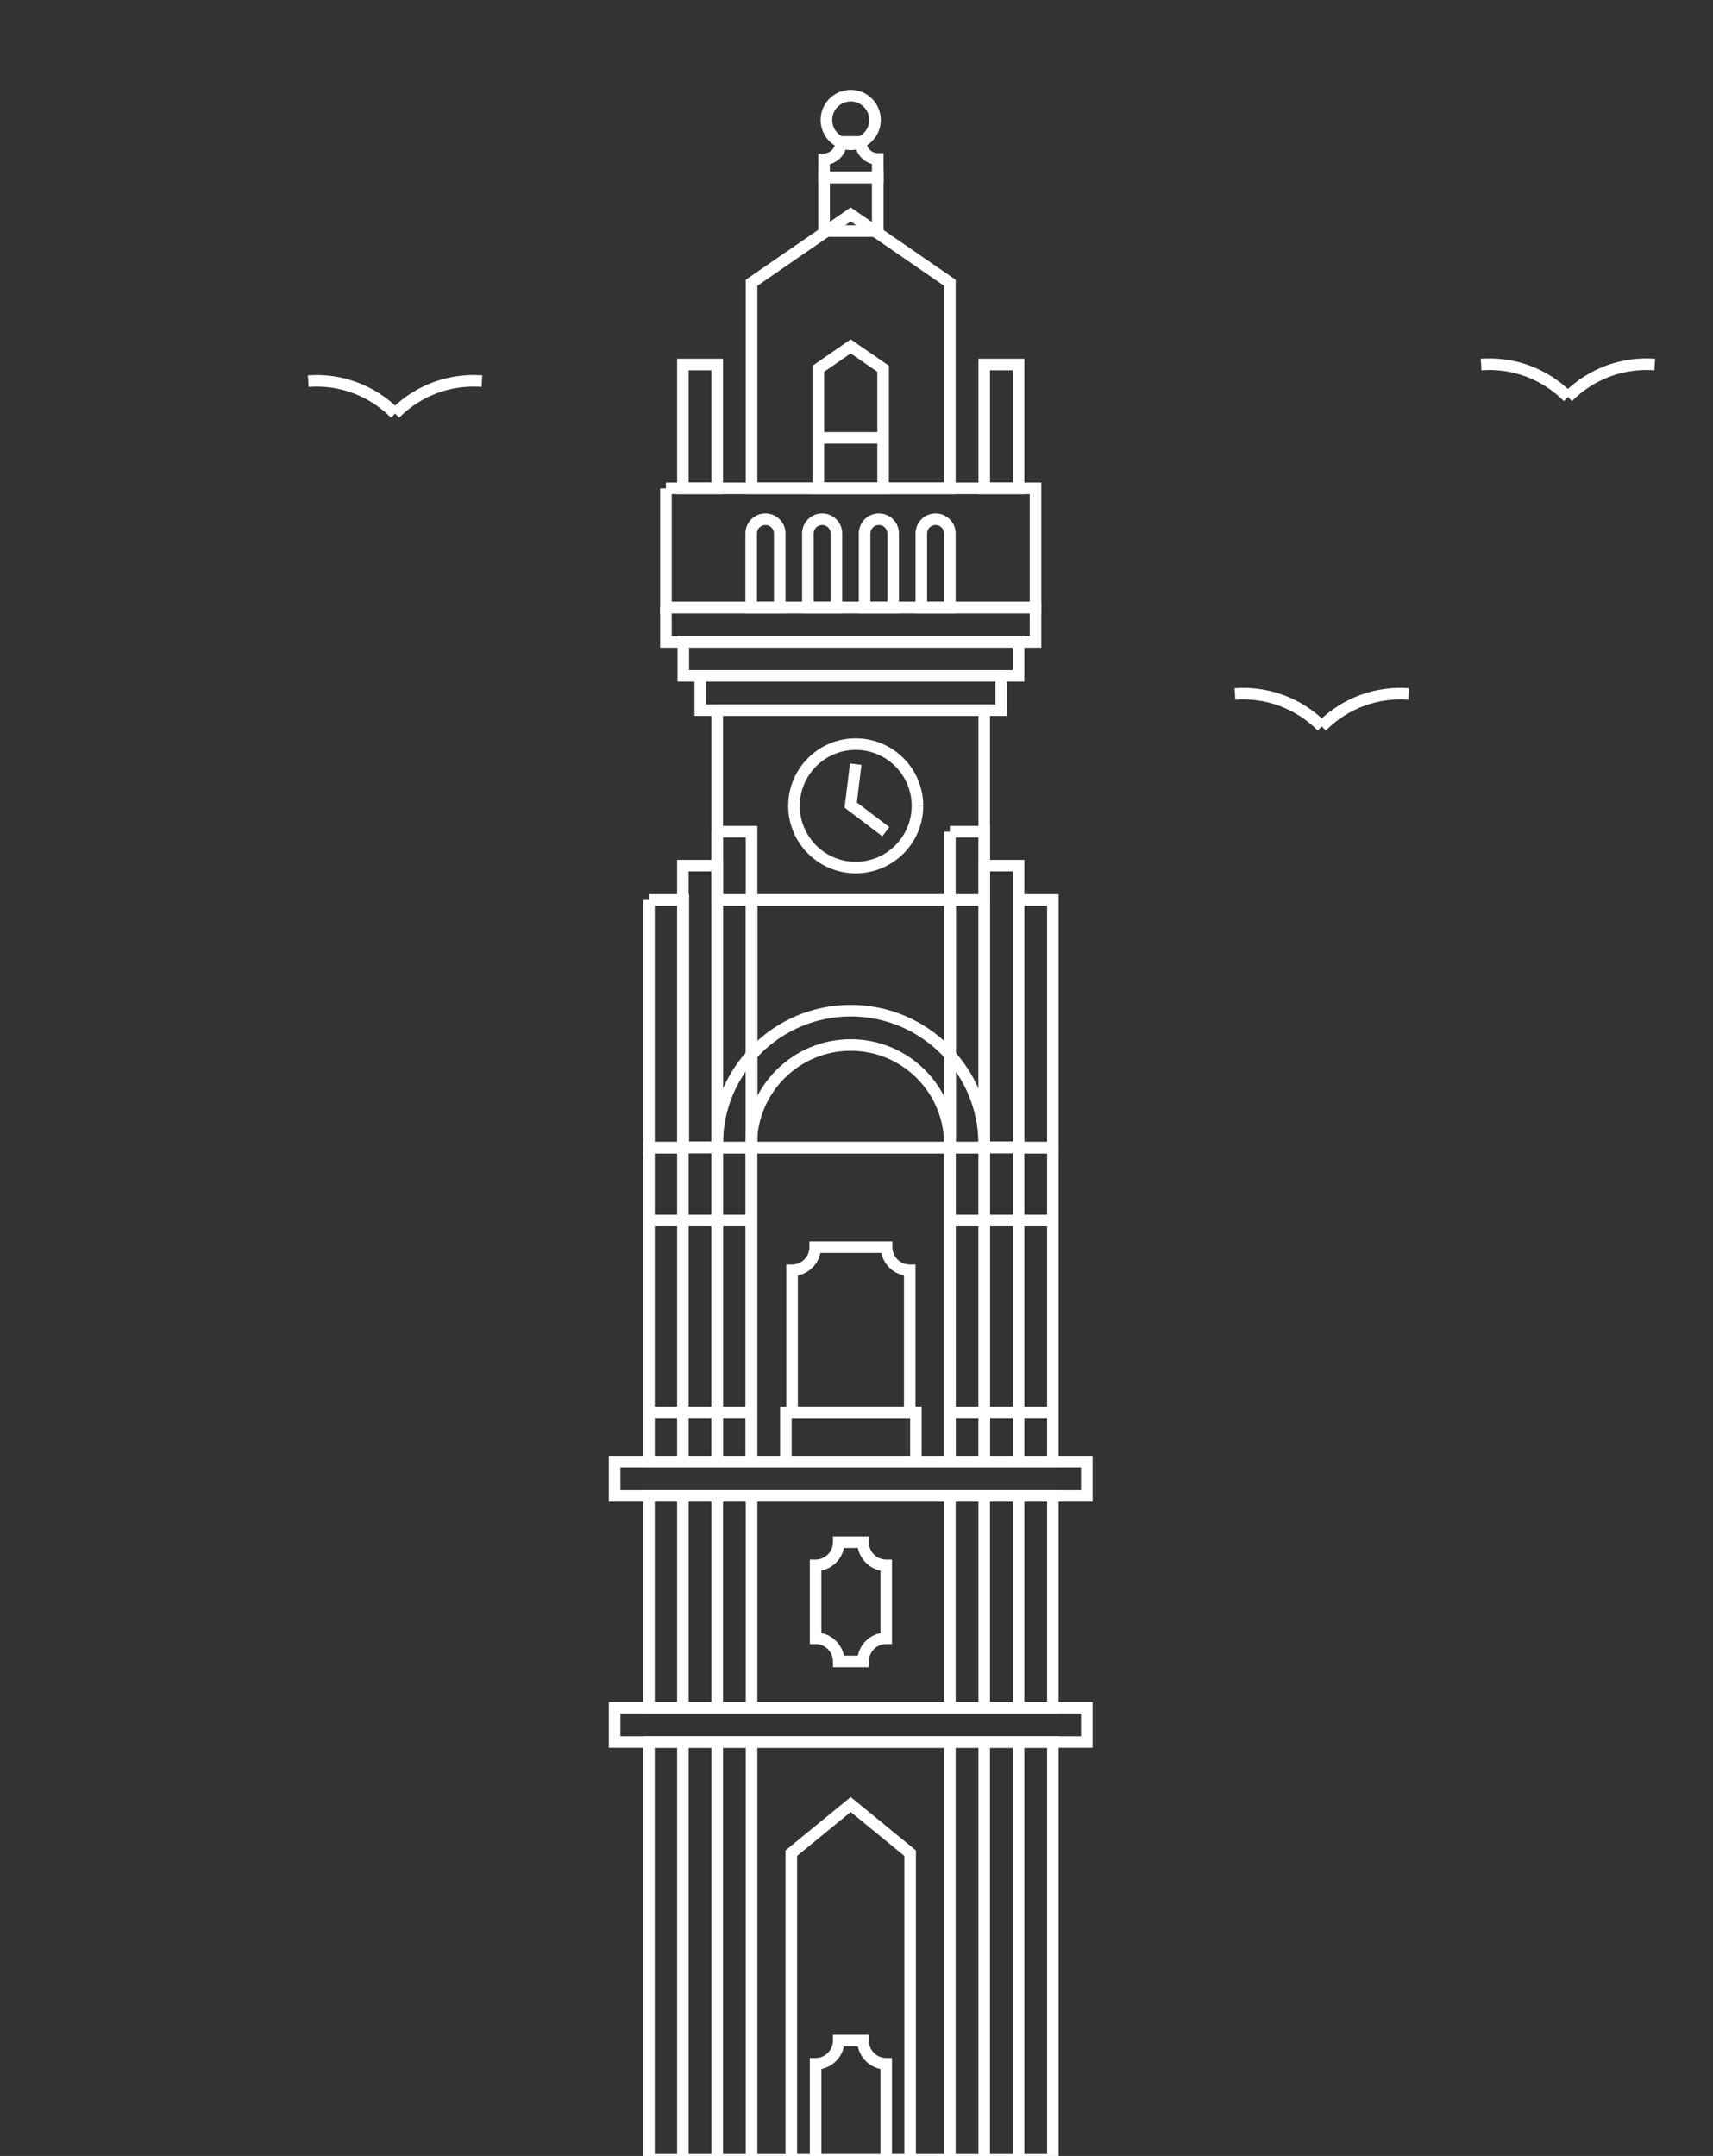<svg version="1.1" id="Layer_1" xmlns="http://www.w3.org/2000/svg" xmlns:xlink="http://www.w3.org/1999/xlink" x="0px" y="0px" width="444px" height="558.9px" viewBox="0 0 444 558.9" enable-background="new 0 0 444 558.9" xml:space="preserve" data-id="82"><rect x="0" y="0" width="444" height="558.9" fill="#333333" stroke="none"/><rect x="194.8" y="233.3" fill="none" stroke="#FFFFFF" stroke-width="3" stroke-miterlimit="10" width="51.5" height="64.2" class="z-9hqe9s_82" style="stroke-dasharray: 231.4px; stroke-dashoffset: 0px;"></rect><rect x="246.2" y="215.6" fill="none" stroke="#FFFFFF" stroke-width="3" stroke-miterlimit="10" width="8.9" height="81.9" class="z-sgpe74_82" style="stroke-dasharray: 181.6px; stroke-dashoffset: 0px;"></rect><rect x="255.1" y="224.4" fill="none" stroke="#FFFFFF" stroke-width="3" stroke-miterlimit="10" width="8.9" height="73" class="z-wec0r0_82" style="stroke-dasharray: 163.8px; stroke-dashoffset: 0px;"></rect><rect x="264" y="233.3" fill="none" stroke="#FFFFFF" stroke-width="3" stroke-miterlimit="10" width="8.9" height="64.2" class="z-kb06vm_82" style="stroke-dasharray: 146.2px; stroke-dashoffset: 0px;"></rect><rect x="181.5" y="175.2" fill="none" stroke="#FFFFFF" stroke-width="3" stroke-miterlimit="10" width="78" height="8.9" class="z-de0f02_82" style="stroke-dasharray: 173.8px; stroke-dashoffset: 0px;"></rect><rect x="177.1" y="166.3" fill="none" stroke="#FFFFFF" stroke-width="3" stroke-miterlimit="10" width="86.9" height="8.9" class="z-gp0zhf_82" style="stroke-dasharray: 191.6px; stroke-dashoffset: 0px;"></rect><rect x="172.6" y="157.5" fill="none" stroke="#FFFFFF" stroke-width="3" stroke-miterlimit="10" width="95.8" height="8.9" class="z-2vj0he_82" style="stroke-dasharray: 209.4px; stroke-dashoffset: 0px;"></rect><rect x="185.9" y="215.6" fill="none" stroke="#FFFFFF" stroke-width="3" stroke-miterlimit="10" width="8.9" height="81.9" class="z-c877g4_82" style="stroke-dasharray: 181.6px; stroke-dashoffset: 0px;"></rect><rect x="177" y="224.4" fill="none" stroke="#FFFFFF" stroke-width="3" stroke-miterlimit="10" width="8.9" height="73" class="z-acgln8_82" style="stroke-dasharray: 163.8px; stroke-dashoffset: 0px;"></rect><rect x="168.2" y="233.3" fill="none" stroke="#FFFFFF" stroke-width="3" stroke-miterlimit="10" width="8.9" height="64.2" class="z-giy2j7_82" style="stroke-dasharray: 146.2px; stroke-dashoffset: 0px;"></rect><rect x="168.2" y="451.6" fill="none" stroke="#FFFFFF" stroke-width="3" stroke-miterlimit="10" width="104.7" height="108.3" class="z-52lain_82" style="stroke-dasharray: 426px; stroke-dashoffset: 0px;"></rect><line fill="none" stroke="#FFFFFF" stroke-width="3" stroke-miterlimit="10" x1="264" y1="451.6" x2="264" y2="559.9" class="z-wg6lwr_82" style="stroke-dasharray: 108.3px; stroke-dashoffset: 0px;"></line><line fill="none" stroke="#FFFFFF" stroke-width="3" stroke-miterlimit="10" x1="255.1" y1="451.6" x2="255.1" y2="559.9" class="z-m2obvg_82" style="stroke-dasharray: 108.3px; stroke-dashoffset: 0px;"></line><line fill="none" stroke="#FFFFFF" stroke-width="3" stroke-miterlimit="10" x1="246.2" y1="451.6" x2="246.2" y2="559.9" class="z-qd8325_82" style="stroke-dasharray: 108.3px; stroke-dashoffset: 0px;"></line><line fill="none" stroke="#FFFFFF" stroke-width="3" stroke-miterlimit="10" x1="194.8" y1="451.6" x2="194.8" y2="559.9" class="z-jd9qct_82" style="stroke-dasharray: 108.3px; stroke-dashoffset: 0px;"></line><line fill="none" stroke="#FFFFFF" stroke-width="3" stroke-miterlimit="10" x1="185.9" y1="451.6" x2="185.9" y2="559.9" class="z-cwwwv0_82" style="stroke-dasharray: 108.3px; stroke-dashoffset: 0px;"></line><line fill="none" stroke="#FFFFFF" stroke-width="3" stroke-miterlimit="10" x1="177" y1="451.6" x2="177" y2="559.9" class="z-u6enu3_82" style="stroke-dasharray: 108.3px; stroke-dashoffset: 0px;"></line><rect x="168.2" y="387.8" fill="none" stroke="#FFFFFF" stroke-width="3" stroke-miterlimit="10" width="104.7" height="54.9" class="z-8arxo6_82" style="stroke-dasharray: 319.2px; stroke-dashoffset: 0px;"></rect><line fill="none" stroke="#FFFFFF" stroke-width="3" stroke-miterlimit="10" x1="264" y1="387.8" x2="264" y2="442.7" class="z-sevgle_82" style="stroke-dasharray: 54.9px; stroke-dashoffset: 0px;"></line><line fill="none" stroke="#FFFFFF" stroke-width="3" stroke-miterlimit="10" x1="255.1" y1="387.8" x2="255.1" y2="442.7" class="z-lbv2or_82" style="stroke-dasharray: 54.9px; stroke-dashoffset: 0px;"></line><line fill="none" stroke="#FFFFFF" stroke-width="3" stroke-miterlimit="10" x1="246.2" y1="387.8" x2="246.2" y2="442.7" class="z-hd9q7d_82" style="stroke-dasharray: 54.9px; stroke-dashoffset: 0px;"></line><line fill="none" stroke="#FFFFFF" stroke-width="3" stroke-miterlimit="10" x1="194.8" y1="387.8" x2="194.8" y2="442.7" class="z-qo1is9_82" style="stroke-dasharray: 54.9px; stroke-dashoffset: 0px;"></line><line fill="none" stroke="#FFFFFF" stroke-width="3" stroke-miterlimit="10" x1="185.9" y1="387.8" x2="185.9" y2="442.7" class="z-29vfud_82" style="stroke-dasharray: 54.9px; stroke-dashoffset: 0px;"></line><line fill="none" stroke="#FFFFFF" stroke-width="3" stroke-miterlimit="10" x1="177" y1="387.8" x2="177" y2="442.7" class="z-eruare_82" style="stroke-dasharray: 54.9px; stroke-dashoffset: 0px;"></line><rect x="168.2" y="297.5" fill="none" stroke="#FFFFFF" stroke-width="3" stroke-miterlimit="10" width="104.7" height="81.4" class="z-4rzxa7_82" style="stroke-dasharray: 372.2px; stroke-dashoffset: 0px;"></rect><line fill="none" stroke="#FFFFFF" stroke-width="3" stroke-miterlimit="10" x1="264" y1="297.5" x2="264" y2="378.9" class="z-j791rs_82" style="stroke-dasharray: 81.4px; stroke-dashoffset: 0px;"></line><line fill="none" stroke="#FFFFFF" stroke-width="3" stroke-miterlimit="10" x1="255.1" y1="297.5" x2="255.1" y2="378.9" class="z-awpj0g_82" style="stroke-dasharray: 81.4px; stroke-dashoffset: 0px;"></line><line fill="none" stroke="#FFFFFF" stroke-width="3" stroke-miterlimit="10" x1="246.2" y1="297.5" x2="246.2" y2="378.9" class="z-qtq0x6_82" style="stroke-dasharray: 81.4px; stroke-dashoffset: 0px;"></line><line fill="none" stroke="#FFFFFF" stroke-width="3" stroke-miterlimit="10" x1="194.8" y1="297.5" x2="194.8" y2="378.9" class="z-xrui1h_82" style="stroke-dasharray: 81.4px; stroke-dashoffset: 0px;"></line><line fill="none" stroke="#FFFFFF" stroke-width="3" stroke-miterlimit="10" x1="185.9" y1="297.5" x2="185.9" y2="378.9" class="z-g4ixtg_82" style="stroke-dasharray: 81.4px; stroke-dashoffset: 0px;"></line><line fill="none" stroke="#FFFFFF" stroke-width="3" stroke-miterlimit="10" x1="177" y1="297.5" x2="177" y2="378.9" class="z-5chspb_82" style="stroke-dasharray: 81.4px; stroke-dashoffset: 0px;"></line><polygon fill="none" stroke="#FFFFFF" stroke-width="3" stroke-miterlimit="10" points="235.9,559.9 205.1,559.9 205.1,480.4 	220.5,467.8 235.9,480.4 " class="z-huth25_82" style="stroke-dasharray: 229.595px; stroke-dashoffset: 0px;"></polygon><path fill="none" stroke="#FFFFFF" stroke-width="3" stroke-miterlimit="10" d="M217.4,529h6.3c0,3.3,2.7,6,6,6v24.9h-18.3V535	C214.7,535,217.4,532.3,217.4,529z" class="z-30kdr6_82" style="stroke-dasharray: 93.24px; stroke-dashoffset: 0px;"></path><path fill="none" stroke="#FFFFFF" stroke-width="3" stroke-miterlimit="10" d="M217.4,399.8h6.3c0,3.3,2.7,6,6,6v18.9	c-3.3,0-6,2.7-6,6h-6.3c0-3.3-2.7-6-6-6v-18.9C214.7,405.8,217.4,403.1,217.4,399.8z" class="z-7kdl0j_82" style="stroke-dasharray: 88.081px; stroke-dashoffset: 0px;"></path><rect x="159.3" y="442.7" fill="none" stroke="#FFFFFF" stroke-width="3" stroke-miterlimit="10" width="122.4" height="8.9" class="z-dph6dp_82" style="stroke-dasharray: 262.6px; stroke-dashoffset: 0px;"></rect><rect x="159.3" y="378.9" fill="none" stroke="#FFFFFF" stroke-width="3" stroke-miterlimit="10" width="122.4" height="8.9" class="z-xupkr2_82" style="stroke-dasharray: 262.6px; stroke-dashoffset: 0px;"></rect><path fill="none" stroke="#FFFFFF" stroke-width="3" stroke-miterlimit="10" d="M185.9,378.9v-82.3c0-19.1,15.5-34.6,34.6-34.6	s34.6,15.5,34.6,34.6v82.3H185.9z" class="z-11t4s8_82" style="stroke-dasharray: 342.507px; stroke-dashoffset: 0px;"></path><path fill="none" stroke="#FFFFFF" stroke-width="3" stroke-miterlimit="10" d="M220.5,270.9L220.5,270.9	c14.2,0,25.7,11.5,25.7,25.7v82.3h-51.5v-82.3C194.8,282.4,206.3,270.9,220.5,270.9z" class="z-30rn5z_82" style="stroke-dasharray: 296.893px; stroke-dashoffset: 0px;"></path><path fill="none" stroke="#FFFFFF" stroke-width="3" stroke-miterlimit="10" d="M211.3,323.3h18.5c0,3.3,2.7,6,6,6v36.8h-30.5v-36.8	C208.6,329.3,211.3,326.6,211.3,323.3z" class="z-bl5905_82" style="stroke-dasharray: 141.44px; stroke-dashoffset: 0px;"></path><rect x="203.7" y="366.1" fill="none" stroke="#FFFFFF" stroke-width="3" stroke-miterlimit="10" width="33.7" height="12.8" class="z-6x2bcu_82" style="stroke-dasharray: 93px; stroke-dashoffset: 0px;"></rect><line fill="none" stroke="#FFFFFF" stroke-width="3" stroke-miterlimit="10" x1="194.8" y1="316.4" x2="168.2" y2="316.4" class="z-yo4dj5_82" style="stroke-dasharray: 26.6px; stroke-dashoffset: 0px;"></line><line fill="none" stroke="#FFFFFF" stroke-width="3" stroke-miterlimit="10" x1="246.2" y1="316.4" x2="272.9" y2="316.4" class="z-9u02r8_82" style="stroke-dasharray: 26.7px; stroke-dashoffset: 0px;"></line><line fill="none" stroke="#FFFFFF" stroke-width="3" stroke-miterlimit="10" x1="272.9" y1="366.1" x2="246.2" y2="366.1" class="z-fsnj63_82" style="stroke-dasharray: 26.7px; stroke-dashoffset: 0px;"></line><line fill="none" stroke="#FFFFFF" stroke-width="3" stroke-miterlimit="10" x1="194.8" y1="366.1" x2="168.2" y2="366.1" class="z-abeoe7_82" style="stroke-dasharray: 26.6px; stroke-dashoffset: 0px;"></line><circle fill="none" stroke="#FFFFFF" stroke-width="3" stroke-miterlimit="10" cx="221.8" cy="208.9" r="16" class="z-5vtmfv_82" style="stroke-dasharray: 100.531px; stroke-dashoffset: 0px;"></circle><rect x="185.9" y="184.1" fill="none" stroke="#FFFFFF" stroke-width="3" stroke-miterlimit="10" width="69.2" height="49.2" class="z-fsxtuj_82" style="stroke-dasharray: 236.8px; stroke-dashoffset: 0px;"></rect><rect x="172.6" y="126.6" fill="none" stroke="#FFFFFF" stroke-width="3" stroke-miterlimit="10" width="95.8" height="30.9" class="z-8pjh6u_82" style="stroke-dasharray: 253.4px; stroke-dashoffset: 0px;"></rect><path fill="none" stroke="#FFFFFF" stroke-width="3" stroke-miterlimit="10" d="M202.1,157.5h-7.4v-19.2c0-2,1.6-3.7,3.7-3.7h0	c2,0,3.7,1.6,3.7,3.7V157.5z" class="z-uyt427_82" style="stroke-dasharray: 57.431px; stroke-dashoffset: 0px;"></path><path fill="none" stroke="#FFFFFF" stroke-width="3" stroke-miterlimit="10" d="M216.8,157.5h-7.4v-19.2c0-2,1.6-3.7,3.7-3.7l0,0	c2,0,3.7,1.6,3.7,3.7V157.5z" class="z-crb7qg_82" style="stroke-dasharray: 57.431px; stroke-dashoffset: 0px;"></path><path fill="none" stroke="#FFFFFF" stroke-width="3" stroke-miterlimit="10" d="M231.5,157.5h-7.4v-19.2c0-2,1.6-3.7,3.7-3.7h0	c2,0,3.7,1.6,3.7,3.7V157.5z" class="z-j4r3dp_82" style="stroke-dasharray: 57.431px; stroke-dashoffset: 0px;"></path><path fill="none" stroke="#FFFFFF" stroke-width="3" stroke-miterlimit="10" d="M246.2,157.5h-7.4v-19.2c0-2,1.6-3.7,3.7-3.7h0	c2,0,3.7,1.6,3.7,3.7V157.5z" class="z-98kkn6_82" style="stroke-dasharray: 57.431px; stroke-dashoffset: 0px;"></path><rect x="255.1" y="94.5" fill="none" stroke="#FFFFFF" stroke-width="3" stroke-miterlimit="10" width="8.9" height="32.1" class="z-iv8p4n_82" style="stroke-dasharray: 82px; stroke-dashoffset: 0px;"></rect><rect x="177" y="94.5" fill="none" stroke="#FFFFFF" stroke-width="3" stroke-miterlimit="10" width="8.9" height="32.1" class="z-bmwdfl_82" style="stroke-dasharray: 82px; stroke-dashoffset: 0px;"></rect><polygon fill="none" stroke="#FFFFFF" stroke-width="3" stroke-miterlimit="10" points="194.8,73.3 220.5,55.6 246.2,73.3 	246.2,126.6 194.8,126.6 " class="z-yn0h7z_82" style="stroke-dasharray: 220.411px; stroke-dashoffset: 0px;"></polygon><polygon fill="none" stroke="#FFFFFF" stroke-width="3" stroke-miterlimit="10" points="212.1,126.6 212.1,95.6 220.5,89.8 	228.9,95.6 228.9,126.6 " class="z-c07ik6_82" style="stroke-dasharray: 99.216px; stroke-dashoffset: 0px;"></polygon><line fill="none" stroke="#FFFFFF" stroke-width="3" stroke-miterlimit="10" x1="212.1" y1="113.5" x2="228.9" y2="113.5" class="z-kjjbn1_82" style="stroke-dasharray: 16.8px; stroke-dashoffset: 0px;"></line><rect x="213.6" y="46" fill="none" stroke="#FFFFFF" stroke-width="3" stroke-miterlimit="10" width="13.9" height="13.9" class="z-ndoulj_82" style="stroke-dasharray: 55.6px; stroke-dashoffset: 0px;"></rect><path fill="none" stroke="#FFFFFF" stroke-width="3" stroke-miterlimit="10" d="M218,36.8h5.1c0,2.4,2,4.4,4.4,4.4V46h-13.9v-4.7	C216,41.2,218,39.3,218,36.8z" class="z-bf113a_82" style="stroke-dasharray: 42.358px; stroke-dashoffset: 0px;"></path><circle fill="none" stroke="#FFFFFF" stroke-width="3" stroke-miterlimit="10" cx="220.5" cy="31.1" r="6.3" class="z-f8uidx_82" style="stroke-dasharray: 39.584px; stroke-dashoffset: 0px;"></circle><polyline fill="none" stroke="#FFFFFF" stroke-width="3" stroke-miterlimit="10" points="221.8,198.1 220.5,208.7 229.6,215.6 " class="z-ni738b_82"></polyline><g class="z-nt4u69_82">	<g class="z-x0krjz_82">		<path fill="none" stroke="#FFFFFF" stroke-width="3" stroke-miterlimit="10" d="M406.4,102.9c-6.2-6.2-14.4-9-22.5-8.4" class="z-5330hz_82" style="stroke-dasharray: 24.781px; stroke-dashoffset: 0px;"></path>	</g>	<g class="z-s8mq1k_82">		<path fill="none" stroke="#FFFFFF" stroke-width="3" stroke-miterlimit="10" d="M428.9,94.5c-8.1-0.6-16.3,2.2-22.5,8.4" class="z-inlkdk_82" style="stroke-dasharray: 24.781px; stroke-dashoffset: 0px;"></path>	</g></g><g class="z-p5nr87_82">	<g class="z-founj2_82">		<path fill="none" stroke="#FFFFFF" stroke-width="3" stroke-miterlimit="10" d="M342.6,188.3c-6.2-6.2-14.4-9-22.5-8.4" class="z-md3sao_82" style="stroke-dasharray: 24.781px; stroke-dashoffset: 0px;"></path>	</g>	<g class="z-6auykv_82">		<path fill="none" stroke="#FFFFFF" stroke-width="3" stroke-miterlimit="10" d="M365.1,179.9c-8.1-0.6-16.3,2.2-22.5,8.4" class="z-c40rbn_82" style="stroke-dasharray: 24.781px; stroke-dashoffset: 0px;"></path>	</g></g><g class="z-anwo3d_82">	<g class="z-akl84y_82">		<path fill="none" stroke="#FFFFFF" stroke-width="3" stroke-miterlimit="10" d="M102.4,107.2c-6.2-6.2-14.4-9-22.5-8.4" class="z-kd0ms9_82" style="stroke-dasharray: 24.781px; stroke-dashoffset: 0px;"></path>	</g>	<g class="z-4y37b8_82">		<path fill="none" stroke="#FFFFFF" stroke-width="3" stroke-miterlimit="10" d="M124.9,98.8c-8.1-0.6-16.3,2.2-22.5,8.4" class="z-penzed_82" style="stroke-dasharray: 24.781px; stroke-dashoffset: 0px;"></path>	</g></g></svg>